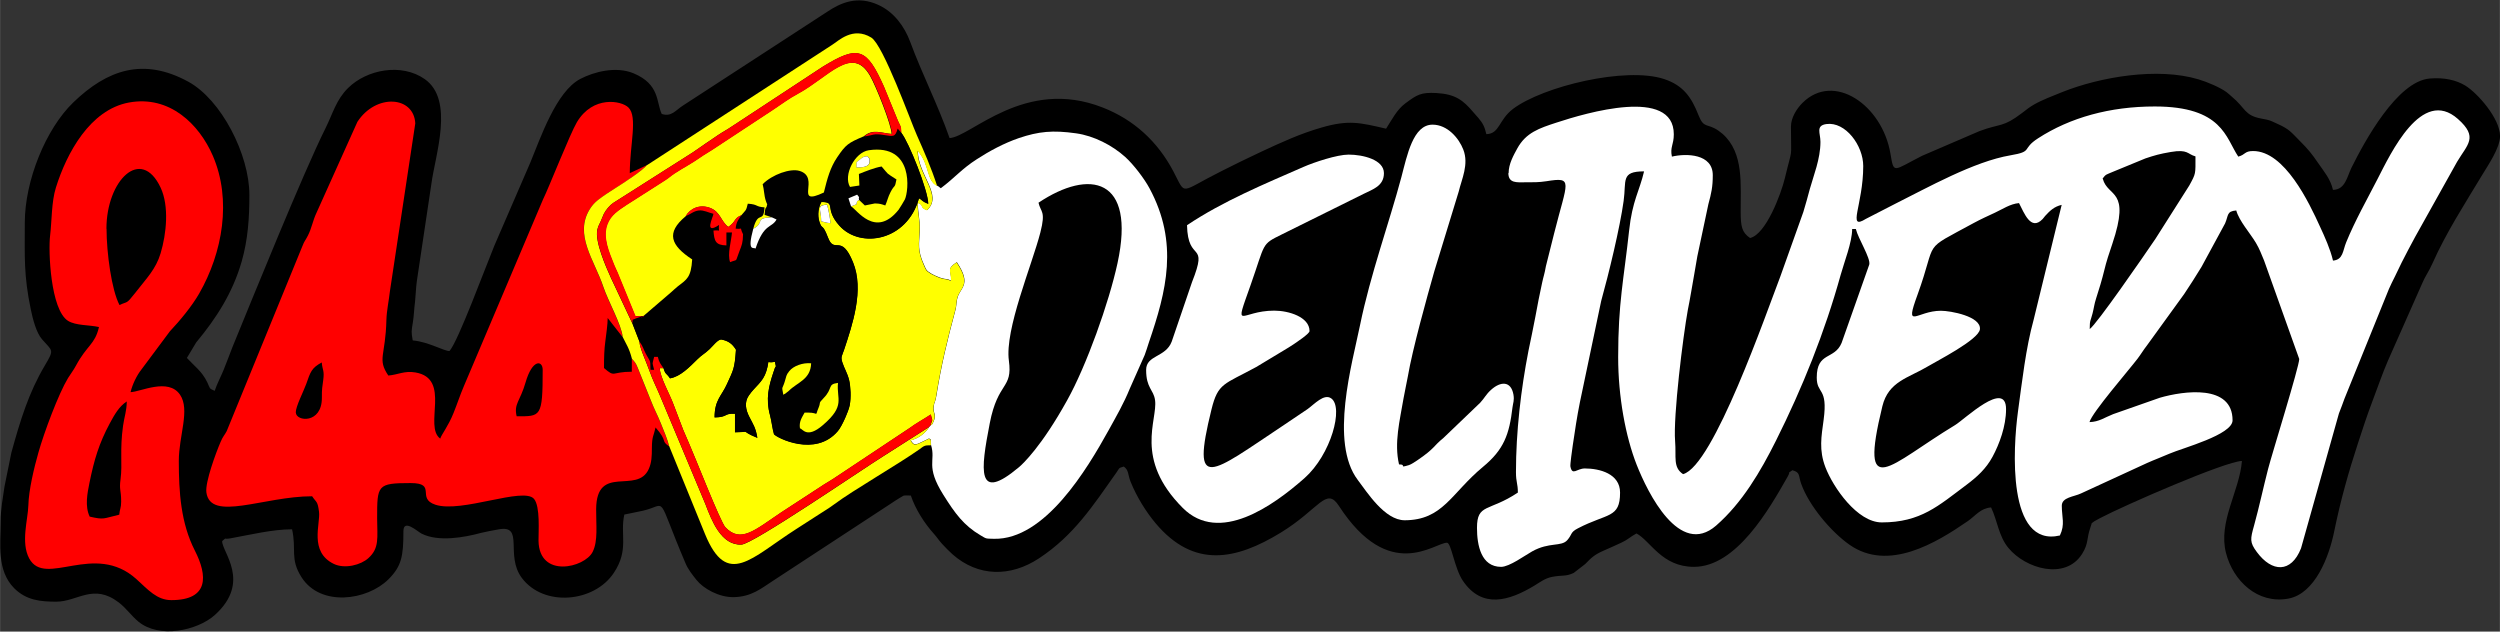 <?xml version="1.0" encoding="UTF-8"?>
<!DOCTYPE svg PUBLIC "-//W3C//DTD SVG 1.1//EN" "http://www.w3.org/Graphics/SVG/1.1/DTD/svg11.dtd">
<!-- Creator: CorelDRAW -->
<svg xmlns="http://www.w3.org/2000/svg" xml:space="preserve" width="31.348mm" height="7.92mm" version="1.1" style="shape-rendering:geometricPrecision; text-rendering:geometricPrecision; image-rendering:optimizeQuality; fill-rule:evenodd; clip-rule:evenodd"
viewBox="0 0 210.36 53.15"
 xmlns:xlink="http://www.w3.org/1999/xlink"
 xmlns:xodm="http://www.corel.com/coreldraw/odm/2003">
 <rect x="0" y="0" width="210.36" height="53.15" fill="#333333" stroke="none"/>
 <defs>
  <style type="text/css">
   <![CDATA[
    .fil0 {fill:black}
    .fil2 {fill:red}
    .fil3 {fill:yellow}
    .fil1 {fill:white}
   ]]>
  </style>
 </defs>
 <g id="Camada_x0020_1">
  <g id="Figs_Frase_036">
   <path class="fil0" d="M34.72 28.63c-0.12,-0.72 -0.11,-0.73 0.02,-1.53 0.09,-0.54 0.09,-1.04 0.18,-1.71 0.05,-0.42 0.07,-1.15 0.15,-1.73l1.22 -8.16c0.32,-2.45 1.96,-7.07 -0.55,-8.84 -1.96,-1.38 -4.88,-0.81 -6.45,0.74 -1.01,0.99 -1.3,2.18 -1.91,3.4 -1.88,3.77 -6.08,14.15 -7.83,18.42 -0.25,0.62 -0.44,1.19 -0.74,1.91 -0.27,0.65 -0.55,1.16 -0.75,1.76 -0.51,-0.23 -0.35,-0.15 -0.63,-0.73 -0.45,-0.93 -1.07,-1.34 -1.71,-2.04l0.78 -1.3c1.72,-2.07 3.07,-4.18 3.83,-6.81 0.53,-1.85 0.65,-3.68 0.65,-5.6 0,-3.42 -2.37,-8.03 -5.15,-9.54 -3.78,-2.06 -6.82,-1 -9.67,1.75 -2.32,2.24 -4.08,6.59 -4.08,10.13 0,2.88 -0.1,4.39 0.51,7.31 0.16,0.77 0.45,1.93 0.94,2.49 0.88,1.02 1.06,0.82 0.24,2.2 -1.37,2.31 -2.07,4.63 -2.82,7.34l-0.58 2.86c-0.14,1.03 -0.32,1.81 -0.32,2.96 0,1.9 -0.34,4.09 1.13,5.58 1.02,1.03 2.23,1.14 3.55,1.14 1.79,0 3.11,-1.57 5.25,0.06 0.64,0.49 1.06,1.12 1.66,1.62 1.74,1.44 4.94,0.76 6.41,-0.54 3.14,-2.81 0.59,-5.34 0.64,-6.24 0.46,-0.37 0.01,-0.11 0.7,-0.23 1.66,-0.3 3.54,-0.76 5.18,-0.76 0.39,1.73 -0.2,2.48 0.8,4.04 1.6,2.5 5.5,1.96 7.31,0.17 1.11,-1.11 1.26,-1.95 1.26,-4.05 0,-1.07 1.16,0.01 1.52,0.2 1.41,0.72 3.59,0.33 5.02,-0.06 0.39,-0.1 1.02,-0.21 1.45,-0.29 2.23,-0.43 0.53,2.17 1.98,4.09 1.84,2.45 6.08,2.07 7.74,-0.44 1.3,-1.96 0.5,-3.24 0.88,-4.9 0.44,-0.1 1.02,-0.2 1.55,-0.32 2.17,-0.49 1.04,-1.59 3.59,4.4 0.22,0.53 0.58,0.98 0.93,1.42 0.58,0.73 1.89,1.47 3.13,1.45 1.5,-0.03 2.31,-0.73 3.27,-1.35l9.91 -6.49c0.3,-0.19 0.54,-0.37 0.76,-0.49 0.5,-0.28 0.23,-0.23 0.97,-0.22 0.38,1.14 1.14,2.33 1.94,3.22 0.32,0.36 0.38,0.51 0.7,0.86 0.27,0.29 0.57,0.6 0.86,0.86 2.16,1.91 4.88,1.93 7.29,0.34 2.94,-1.94 4.54,-4.43 6.52,-7.23 0.25,-0.35 0.13,-0.36 0.61,-0.49 0.44,0.32 0.32,0.66 0.58,1.3 0.51,1.25 1.27,2.49 2.12,3.5 3.21,3.79 6.73,3.07 10.51,0.76 3.25,-1.99 3.82,-3.9 4.89,-2.25 4.24,6.53 8.05,3.1 9.09,3.1 0.37,0 0.62,2.13 1.34,3.2 1.62,2.39 3.9,1.69 6.02,0.41 0.43,-0.26 0.88,-0.61 1.46,-0.73 0.9,-0.18 1.16,-0.01 1.85,-0.34l0.97 -0.75c0.53,-0.55 0.79,-0.79 1.54,-1.12 0.56,-0.25 0.98,-0.43 1.51,-0.68 0.58,-0.27 0.7,-0.47 1.26,-0.77 1.2,0.64 2.12,2.81 4.84,2.81 3.56,0 6.33,-4.85 7.88,-7.59 0.34,-0.6 -0.16,-0.13 0.4,-0.54 0.69,0.19 0.49,0.44 0.74,1.14 0.66,1.85 2.52,4.05 4.08,5.14 3.26,2.27 7.26,-0.15 9.93,-1.99 0.69,-0.48 1.06,-1.08 1.97,-1.16 0.53,1.1 0.63,2.4 1.45,3.4 1.44,1.76 4.8,2.75 6.21,0.51 0.57,-0.91 0.35,-1.25 0.71,-2.26 0.19,-0.52 -0.03,-0.19 0.31,-0.48 0,-0 0.49,-0.27 0.51,-0.28 2.01,-1.06 10.52,-4.77 11.92,-4.8 -0.21,2.56 -2.02,5.12 -1.34,7.75 0.6,2.34 2.66,4.32 5.26,3.83 2.22,-0.42 3.41,-3.49 3.85,-5.68 0.53,-2.6 1.21,-4.99 1.99,-7.38 0.42,-1.29 0.77,-2.36 1.24,-3.6 0.45,-1.18 0.81,-2.26 1.3,-3.39l2.88 -6.5c0.24,-0.58 0.54,-0.95 0.85,-1.65 1.16,-2.61 2.75,-5.06 4.22,-7.5 0.45,-0.75 1.47,-2.23 1.47,-3.21 0,-1.5 -1.92,-3.65 -2.93,-4.26 -0.75,-0.45 -1.74,-0.7 -3.01,-0.59 -2.72,0.25 -5.45,5.26 -6.56,7.5 -0.38,0.77 -0.52,1.85 -1.56,1.87 -0.21,-0.92 -0.74,-1.52 -1.22,-2.22 -0.55,-0.81 -0.87,-1.2 -1.55,-1.88 -0.77,-0.77 -0.87,-1 -1.95,-1.48 -0.62,-0.28 -0.51,-0.27 -1.3,-0.42 -1.45,-0.26 -1.32,-0.88 -2.51,-1.86 -0.21,-0.17 -0.19,-0.19 -0.42,-0.36 -0.54,-0.4 -1.62,-0.86 -2.36,-1.08 -3.46,-1.04 -8.28,-0.2 -11.45,1.06 -0.77,0.31 -1.74,0.68 -2.38,1.05 -0.37,0.21 -0.64,0.42 -1.01,0.71 -1.65,1.26 -1.77,0.85 -3.61,1.54l-4.81 2.07c-2.47,1.25 -2.37,1.58 -2.67,-0.19 -0.69,-4.08 -4.76,-6.89 -7.4,-4.26 -0.49,0.49 -0.97,1.25 -0.97,2 0,3.03 0.17,1.48 -0.51,4.33 -0.32,1.33 -1.59,4.73 -2.93,5.04 -0.71,-0.48 -0.78,-1.01 -0.79,-2.18 -0.02,-2.27 0.3,-4.98 -1.53,-6.59l-0.35 -0.27c-0.95,-0.65 -1.21,-0.13 -1.67,-1.3 -0.59,-1.51 -1.29,-2.51 -2.9,-3.04 -3.24,-1.06 -10.18,0.62 -12.7,2.51 -1.23,0.93 -1.12,2.1 -2.25,2.13 -0.15,-0.63 -0.29,-0.91 -0.67,-1.36 -0.17,-0.2 -0.27,-0.31 -0.44,-0.5 -0.84,-0.99 -1.49,-1.51 -3.09,-1.6 -1.31,-0.07 -1.62,0.13 -2.62,0.87 -0.73,0.54 -1.14,1.4 -1.62,2.13 -2.19,-0.51 -3.14,-0.76 -5.42,-0.1 -1.81,0.52 -3.37,1.24 -5.13,2.06 -1.18,0.55 -2.12,1.02 -3.26,1.59 -3.67,1.83 -2.97,2.15 -4.11,-0 -1.3,-2.45 -3.28,-4.3 -5.92,-5.33 -6.56,-2.58 -11.09,2.47 -12.89,2.57 -1,-2.85 -2.29,-5.33 -3.31,-8.09 -0.49,-1.32 -1.38,-2.52 -2.67,-3.11 -1.77,-0.82 -3.18,-0.19 -4.33,0.58l-12.12 7.88c-0.63,0.4 -0.97,0.98 -1.79,0.71 -0.47,-0.98 -0.15,-2.49 -2.37,-3.42 -1.49,-0.62 -3.35,-0.12 -4.48,0.47 -2.05,1.07 -3.36,5 -4.21,7.04l-3.02 6.98c-0.8,1.94 -3.04,8.03 -3.78,8.88 -0.43,0.02 -1.79,-0.78 -3.07,-0.89z"/>
   <path class="fil1" d="M176.92 15.03c0.29,-0.39 0.32,-0.33 0.84,-0.56l2.77 -1.14c0.78,-0.26 1.19,-0.38 2.13,-0.54 1.46,-0.25 1.39,0.18 2.08,0.37 0,1.5 0.05,1.41 -0.52,2.45l-2.85 4.49c-1.01,1.49 -4.96,7.21 -5.53,7.59 0,-0.78 0.08,-0.68 0.24,-1.32 0.13,-0.51 0.14,-0.77 0.3,-1.26 0.24,-0.72 0.52,-1.68 0.67,-2.3 0.2,-0.84 0.43,-1.51 0.69,-2.28 1.58,-4.69 -0.37,-3.88 -0.8,-5.49zm-50 -0.47c0,0.88 0.73,0.78 1.41,0.78 0.71,0 1.13,0.01 1.79,-0.09 2.32,-0.37 1.76,-0.03 0.65,4.4l-0.69 2.75c-0.12,0.69 -0.2,0.83 -0.32,1.4 -0.22,1 -0.37,1.79 -0.57,2.87 -0.19,1.02 -0.37,1.83 -0.58,2.86 -0.63,3.24 -1.05,6.8 -1.05,10.2 0,0.87 0.16,0.93 0.16,1.72 -2.44,1.63 -3.44,0.9 -3.44,2.97 0,1.47 0.35,3.28 2.03,3.28 0.7,0 2,-0.96 2.61,-1.3 1.45,-0.81 2.45,-0.37 2.96,-0.95 0.43,-0.49 0.23,-0.65 0.89,-0.99 2.5,-1.3 3.55,-0.83 3.55,-3.01 0,-1.59 -1.72,-2.03 -2.97,-2.03 -0.67,0 -1.05,0.65 -1.21,-0.17 -0.03,-0.14 0.15,-1.46 0.2,-1.78 0.19,-1.28 0.35,-2.38 0.6,-3.62l1.79 -8.52c0.63,-2.26 1.58,-6.17 1.89,-8.42 0.24,-1.72 -0.26,-2.49 1.72,-2.49 -0.38,1.64 -0.99,2.46 -1.26,4.99 -0.45,4.15 -0.92,6.05 -0.92,10.64 0,3.33 0.62,6.68 1.56,9.07 0.93,2.35 3.6,7.79 6.68,5.11 2.2,-1.92 3.74,-4.55 5.04,-7.15 2.22,-4.43 4.11,-9.14 5.44,-13.94 0.29,-1.06 0.97,-2.75 0.97,-3.87l0.31 0c0.19,0.8 1.26,2.46 1.13,2.99l-2.33 6.6c-0.6,1.44 -2.09,0.72 -2.09,2.91 0,1.43 0.95,0.79 0.58,3.55 -0.19,1.41 -0.41,2.54 0.15,4 0.65,1.69 2.68,4.64 4.74,4.64 3.28,0 4.77,-1.4 7.14,-3.17 0.88,-0.66 1.64,-1.35 2.18,-2.35 0.58,-1.07 1.14,-2.58 1.14,-4.01 0,-2.52 -3.49,0.86 -4.29,1.34 -5.52,3.34 -8.12,6.62 -6.12,-1.58 0.51,-2.11 2.22,-2.39 3.83,-3.36 0.69,-0.42 4.28,-2.24 4.38,-3.12 0.12,-1.09 -2.48,-1.56 -3.28,-1.56 -2.06,0 -3.09,1.71 -1.97,-1.35 1.74,-4.79 0.23,-3.58 4.74,-6.04 0.63,-0.34 1.19,-0.59 1.79,-0.87 0.59,-0.27 1.27,-0.74 2.01,-0.8 0.44,0.84 0.99,2.37 1.98,1.35l0.14 -0.17c0.02,-0.02 0.05,-0.06 0.07,-0.09 0.42,-0.46 0.78,-0.8 1.4,-0.94l-2.36 9.67c-0.66,2.39 -0.97,5.19 -1.32,7.74 -0.41,3.02 -0.94,11.45 3.53,10.41 0.45,-0.94 0.16,-1.54 0.16,-2.5 0,-0.72 1.01,-0.75 1.62,-1.04l5.56 -2.56c0.6,-0.27 1.26,-0.51 1.87,-0.78 1.1,-0.48 5.32,-1.59 5.32,-2.81 0,-3.06 -4.12,-2.48 -6.12,-1.9l-3.93 1.38c-0.72,0.28 -1.18,0.65 -1.99,0.67 0.21,-0.8 3.36,-4.43 4.04,-5.33 0.29,-0.38 0.49,-0.73 0.78,-1.1l3.15 -4.35c0.49,-0.74 0.98,-1.49 1.46,-2.29l1.98 -3.65c0.3,-0.69 0.12,-1.02 0.94,-1.09 0.24,0.88 1.16,1.9 1.65,2.72 0.33,0.56 0.45,0.93 0.69,1.49l2.96 8.29c0,0.63 -2.31,8.04 -2.62,9.25 -0.41,1.59 -0.74,3.16 -1.18,4.76 -0.32,1.14 -0.38,1.41 0.23,2.23 1.27,1.72 2.89,1.79 3.72,-0.31l3.19 -11.35c0.17,-0.44 0.32,-0.82 0.47,-1.25l3.74 -9.23c0.14,-0.3 0.31,-0.68 0.51,-1.06 0.22,-0.43 0.36,-0.77 0.56,-1.16 0.37,-0.75 0.73,-1.39 1.13,-2.15l3.53 -6.32c0.88,-1.48 1.81,-2.07 0.07,-3.61 -3.05,-2.71 -5.66,2.92 -6.76,5.05 -0.89,1.73 -1.89,3.5 -2.64,5.33 -0.29,0.7 -0.25,1.47 -1.11,1.54 -0.23,-0.98 -0.7,-2.01 -1.08,-2.83 -0.94,-2.07 -2.99,-6.39 -5.64,-6.39 -0.74,0 -0.62,0.3 -1.25,0.47 -1.06,-1.58 -1.33,-4.22 -7.03,-4.22 -3.77,0 -7.12,0.93 -9.82,2.68 -1.43,0.92 -0.37,1.1 -2.32,1.43 -3.08,0.52 -6.99,2.73 -9.68,4.07l-2.49 1.28c-1.61,1 -0.22,-1.16 -0.22,-4.45 0,-1.72 -1.49,-3.75 -3.1,-3.53 -0.92,0.13 -0.5,0.76 -0.5,1.5 0,1.44 -0.59,2.86 -0.89,3.95 -0.21,0.75 -0.32,1.22 -0.55,1.95l-1.93 5.41c-1.19,3.09 -5.64,15.97 -8.19,16.65 -0.87,-0.58 -0.56,-1.43 -0.67,-2.77 -0.17,-2.11 0.67,-8.84 1.07,-11.05 0.11,-0.6 0.17,-0.82 0.27,-1.45 0.16,-0.97 0.38,-2.12 0.53,-3.06l0.93 -4.39c0.25,-0.92 0.37,-1.45 0.37,-2.44 0,-1.8 -2.22,-1.85 -3.44,-1.56 -0.17,-0.81 0.16,-0.98 0.16,-1.88 0,-3.99 -7.38,-1.8 -9.88,-0.98 -1.44,0.47 -2.56,0.84 -3.29,2.17 -0.31,0.57 -0.73,1.3 -0.73,2.08z"/>
   <path class="fil2" d="M43.47 35.03c-0.25,-1.06 0.29,-1.25 0.75,-2.85 0.57,-1.98 1.44,-1.87 1.44,-1.06 0,4.02 -0.16,3.91 -2.19,3.91zm-18.59 -0.31c0,-0.52 0.66,-1.79 0.88,-2.4 0.36,-1.03 0.45,-1.36 1.31,-1.82 0.05,0.66 0.24,0.65 0.12,1.51 -0.07,0.49 -0.12,0.73 -0.11,1.46 0.01,2.22 -2.19,2.01 -2.19,1.24zm31.41 2.81c-0.12,-0.52 -0.49,-1.38 -0.71,-1.94 -0.3,-0.74 -0.51,-1.11 -0.81,-1.85l-1.12 -2.79c-0.17,-0.42 -0.23,-0.46 -0.49,-0.76l0 1.09c-1.76,0 -1.37,0.53 -2.34,-0.31 0,-0.9 0.02,-1.56 0.11,-2.23 0.08,-0.63 0.2,-1.45 0.2,-1.98l1.25 1.6c-0.08,-0.99 -1.24,-3.05 -1.62,-4.2 -0.74,-2.25 -2.49,-4.41 -1.14,-6.56 0.39,-0.63 0.9,-0.92 1.48,-1.33l0.85 -0.55c0.48,-0.28 2.22,-1.44 2.45,-1.81l-1.41 0.66c-0,-2.36 0.68,-4.74 -0.11,-5.52 -0.59,-0.59 -2.99,-1.03 -4.34,1.23 -0.58,0.98 -2.36,5.51 -2.86,6.52l-6.65 15.69c-0.33,0.77 -0.58,1.55 -0.87,2.26 -0.44,1.11 -1.03,1.83 -1.12,2.16 -1.42,-1.04 0.96,-5.05 -2.09,-5.57 -0.93,-0.16 -1.48,0.2 -2.28,0.26 -0.95,-1.41 -0.23,-1.62 -0.16,-4.69 0.02,-0.76 0.22,-1.69 0.29,-2.37l2.14 -14.16c-0.12,-2.31 -3.31,-2.52 -4.87,-0.13l-3.44 7.65c-0.32,0.67 -0.4,1.29 -0.73,1.93 -0.26,0.51 -0.25,0.35 -0.48,0.93l-6.35 15.52c-0.17,0.33 -0.32,0.44 -0.51,0.9 -0.39,0.9 -1.31,3.39 -1.2,4.25 0.34,2.51 4.83,0.33 8.9,0.33 0.37,0.56 0.46,0.37 0.58,1.31 0.13,1.01 -0.85,3.36 1.24,4.38 0.93,0.45 2.29,0.09 2.92,-0.49 0.93,-0.84 0.74,-1.7 0.73,-3.33 -0,-2.81 0,-2.98 2.82,-2.98 2.25,-0 0.45,1.28 2.08,1.82 2.18,0.73 7.42,-1.53 8.3,-0.49 0.54,0.64 0.37,2.78 0.38,3.53 0.06,3.19 3.88,2.26 4.55,0.94 0.47,-0.92 0.29,-2.26 0.3,-3.61 0.03,-3.86 3.46,-1.19 4.43,-3.38 0.24,-0.54 0.26,-1.06 0.26,-1.77 0.01,-1.01 0.14,-0.96 0.31,-1.72 1.06,1.22 0.42,1.07 1.09,1.56z"/>
   <path class="fil2" d="M7.54 43.47c-0.42,-0.87 -0.19,-1.99 -0.02,-2.83 0.4,-1.97 0.81,-3.33 1.71,-5.01 0.4,-0.74 0.77,-1.41 1.43,-1.85 0,0.78 -0.21,1.32 -0.31,2.04 -0.29,2.06 -0.04,3.22 -0.21,4.49 -0.13,0.95 0.05,0.86 0.05,1.91 0,0.54 -0.12,0.6 -0.16,1.09 -1.38,0.32 -1.24,0.45 -2.5,0.16zm1.41 -24.22c0,-4.07 2.91,-6.97 4.56,-3.46 0.73,1.56 0.49,3.88 -0,5.52 -0.4,1.34 -1.18,2.1 -2.07,3.25 -0.02,0.03 -0.05,0.06 -0.07,0.09 -0.8,1.01 -0.6,0.67 -1.32,1.02 -0.67,-1.27 -1.09,-4.41 -1.09,-6.41zm-0.63 8.28c-0.34,1.47 -1,1.5 -1.93,3.23 -0.25,0.46 -0.41,0.63 -0.67,1.05 -0.81,1.34 -2.02,4.59 -2.49,6.26 -0.37,1.29 -0.82,3.18 -0.85,4.46 -0.03,1.17 -0.65,3.12 0.07,4.46 1.34,2.5 5.49,-1.46 9.03,1.75 0.98,0.89 1.72,1.76 2.93,1.76 3.18,0 3.06,-2.05 1.98,-4.17 -1.18,-2.31 -1.35,-4.92 -1.35,-7.55 0,-2.12 0.97,-4.3 0.1,-5.57 -0.99,-1.44 -3.33,-0.23 -4.16,-0.21 0.16,-0.67 0.53,-1.42 0.91,-1.9l2.4 -3.22c0.85,-0.9 1.85,-2.11 2.46,-3.17 1.98,-3.45 2.76,-7.89 1.15,-11.61 -1.14,-2.63 -3.63,-5.11 -7.07,-4.47 -3.26,0.61 -5.22,4.24 -6.13,7.15 -0.38,1.2 -0.34,2.82 -0.49,4.05 -0.16,1.27 0.03,6.24 1.51,7.17 0.66,0.41 1.77,0.33 2.6,0.52z"/>
   <path class="fil1" d="M87.38 17.06c4.29,-2.87 8.22,-2.14 6.65,5.09 -0.72,3.32 -2.61,8.62 -4.24,11.54 -2.14,3.86 -3.72,5.35 -4.06,5.63 -3.58,3 -3.22,0.27 -2.45,-3.7 0.69,-3.56 1.94,-2.85 1.61,-5.27 -0.36,-2.62 1.94,-8.03 2.65,-10.79 0.47,-1.84 0.03,-1.67 -0.16,-2.51zm-8.5 -1.41c-0.98,-0.52 -0.59,-1.74 -1.65,-2.97 0,2.06 2.15,3.73 0.78,5 -0.67,-0.24 -0.2,-0.41 -0.78,-0.62 0,0.94 0.19,1.29 0.16,2.35 -0.04,1.13 -0.22,1.62 0.37,2.9 0.21,0.47 0.18,0.44 0.56,0.69 0.13,0.09 0.63,0.32 0.86,0.39 0.48,0.15 0.44,0.02 0.86,0.23 -0.02,-0.97 -0.38,-0.99 0.47,-1.56 1.34,2 0.2,2.11 0.02,3.14 -0.09,0.49 -0.04,0.54 -0.15,0.94 -0.67,2.49 -1.18,4.59 -1.59,7.16 -0.1,0.6 -0.16,0.46 -0.22,0.85 -0.11,0.66 0.29,0.66 -0.04,1.37 -0.14,0.3 -0.04,0.09 -0.23,0.28l-0.12 0.12c-0.3,0.52 -0.9,0.98 -1.56,1.13 0.34,0.46 0.31,0.45 1.24,-0l0.32 -0.16c0.12,0.16 0.16,-0.12 0.16,0.56 0.42,1.36 -0.5,1.74 1.03,4.18 0.98,1.56 1.71,2.58 3.14,3.42 0.51,0.3 0.39,0.27 1.13,0.29 4.29,0.09 7.84,-5.88 9.64,-9.13 0.65,-1.18 1.27,-2.24 1.79,-3.52l1.25 -2.82c0.13,-0.33 0.21,-0.64 0.35,-1.05 1.48,-4.33 2.53,-8.37 0.05,-12.98 -0.43,-0.8 -1.33,-1.99 -2.05,-2.64 -1.08,-0.97 -2.62,-1.77 -4.12,-1.98 -1.97,-0.28 -3.16,-0.16 -4.82,0.4 -1.28,0.44 -2.49,1.1 -3.54,1.78 -1.28,0.82 -1.84,1.55 -3.03,2.44l-0.27 -0.21z"/>
   <path class="fil3" d="M69.88 18.78c-0.42,-0.04 -0.43,-0.07 -0.78,-0.16 0,-1.05 -0.46,-1.31 0.47,-1.41 0.12,0.26 0.28,1.2 0.31,1.56zm-15.47 -4.88c-0.23,0.37 -1.97,1.52 -2.45,1.81l-0.85 0.55c-0.59,0.41 -1.09,0.7 -1.48,1.33 -1.35,2.16 0.39,4.31 1.14,6.56 0.38,1.15 1.54,3.21 1.62,4.2 0.3,0.62 0.55,0.94 0.78,1.84 0.26,0.3 0.32,0.34 0.49,0.76l1.12 2.79c0.29,0.74 0.51,1.11 0.81,1.85 0.23,0.57 0.59,1.42 0.71,1.94l3.02 7.41c1.87,4.56 3.87,2.01 7.69,-0.43 0.57,-0.36 1.07,-0.68 1.63,-1.05 0.66,-0.44 1.03,-0.63 1.59,-1.05 1.51,-1.13 5.38,-3.36 7.13,-4.6 0.39,-0.28 0.41,-0.35 0.97,-0.34 0,-0.68 -0.03,-0.4 -0.16,-0.56l-0.32 0.16c-0.93,0.45 -0.91,0.46 -1.24,0 0.66,-0.16 1.26,-0.61 1.56,-1.13l-3.94 2.51c-1.79,1.12 -10.89,7.35 -11.85,7.38 -1.71,0.07 -2.51,-2.05 -3.02,-3.39l-3.78 -9.03c-0.32,-0.78 -0.66,-1.42 -0.93,-2.19 -0.29,-0.82 -0.81,-1.87 -0.85,-2.47l-0.59 -1.52 -1.81 -3.85c-0.43,-0.95 -1.37,-3.08 -1.14,-4.06 0.07,-0.31 0.19,-0.48 0.27,-0.67l0.28 -0.66c0.18,-0.34 0.49,-0.72 0.8,-0.92l6.69 -4.25c0.74,-0.51 1.37,-0.96 2.13,-1.46 0.43,-0.29 0.74,-0.44 1.15,-0.72l7.64 -5.02c3.01,-1.85 3.7,-1.58 5.15,1.67l1.18 2.88c0.23,0.53 0.26,0.39 0.28,1.01 0.63,0.78 2.26,4.87 2.27,5.98 -0.62,-0.25 -0.46,-0.31 -0.78,-0.47 -1,3.6 -4.92,4.27 -6.69,2.31 -1.33,-1.48 -0.22,-1.98 -1.52,-2 -0.24,0.41 -0.35,1.09 -0.17,1.67 0.24,0.75 0.23,0.04 0.72,1.32 0.55,1.46 1.1,-0.4 2.11,2.09 0.95,2.32 -0.05,5.24 -0.75,7.35 -0.18,0.54 -0.3,0.59 -0.15,1.07 0.16,0.51 0.42,0.89 0.57,1.49 0.13,0.53 0.18,1.47 0.05,2.12 -0.09,0.47 -0.64,1.76 -1,2.17 -1.89,2.23 -5.15,0.56 -5.37,0.26 -0.15,-0.52 -0.2,-1.08 -0.33,-1.58 -0.38,-1.4 -0.11,-2.45 0.28,-3.62l0.09 -0.26c0.1,-0.38 0.18,-0 0.04,-0.63 -0.86,0.18 -0.37,-0.37 -0.72,0.77 -0.29,0.96 -0.94,1.27 -1.49,2.08 -0.38,0.56 -0.24,1.2 0.04,1.76 0.36,0.71 0.54,0.92 0.69,1.79 -1.64,-0.67 -0.32,-0.5 -1.88,-0.47l0 -1.56c-0.97,-0.05 -0.56,0.29 -1.72,0.31 0,-1.48 0.6,-1.81 1.05,-2.82 0.51,-1.15 0.64,-1.23 0.75,-2.88 -0.29,-0.47 -0.62,-0.75 -1.25,-0.86 -0.3,0.02 -0.68,0.55 -0.98,0.82 -0.41,0.39 -0.61,0.45 -1.02,0.85 -0.64,0.63 -1.43,1.46 -2.3,1.6 -0.31,-0.47 -0.37,-0.27 -0.55,-0.86l-0.31 0c0.02,0.76 0.87,2.25 1.16,3.06l0.82 2.15c0.18,0.41 0.29,0.69 0.47,1.09 0.48,1.07 2.66,6.66 3.07,7.09 1.3,1.36 2.44,0.27 4.73,-1.27l3.59 -2.34c0.34,-0.22 0.57,-0.33 0.87,-0.54l6.29 -4.18c0.59,-0.43 1.22,-0.77 1.81,-1.16 0.16,0.75 0.19,0.19 -0.04,0.94 0.2,-0.19 0.09,0.02 0.23,-0.28 0.33,-0.71 -0.06,-0.72 0.04,-1.37 0.06,-0.39 0.13,-0.25 0.22,-0.85 0.41,-2.57 0.92,-4.68 1.59,-7.16 0.11,-0.4 0.07,-0.45 0.15,-0.94 0.18,-1.03 1.32,-1.15 -0.02,-3.14 -0.85,0.57 -0.49,0.59 -0.47,1.56 -0.43,-0.21 -0.38,-0.08 -0.86,-0.23 -0.23,-0.07 -0.73,-0.3 -0.86,-0.39 -0.39,-0.25 -0.35,-0.22 -0.56,-0.69 -0.58,-1.29 -0.41,-1.78 -0.37,-2.9 0.04,-1.06 -0.16,-1.41 -0.16,-2.35 0.58,0.21 0.11,0.38 0.78,0.62 1.37,-1.27 -0.78,-2.94 -0.78,-5 1.06,1.23 0.67,2.45 1.65,2.97 -0.52,-1.6 -1.08,-2.86 -1.72,-4.31 -0.53,-1.19 -2.82,-7.58 -3.83,-8.2 -1.56,-0.96 -2.78,0.3 -3.29,0.61l-15.62 10.15z"/>
   <path class="fil0" d="M68.01 34.72c0.94,0 0.53,0.42 0.87,-0.42 0.21,-0.51 -0.06,-0.3 0.41,-0.79 0.84,-0.86 0.29,-1.18 1.22,-1.29 -0.14,1.39 0.66,1.89 -1.28,3.56 -1.37,1.18 -1.71,0.27 -1.92,0.27 -0.09,-0.57 0.15,-0.88 0.39,-1.33l0.31 0zm-2.11 -1.48c-0.15,-0.79 -0.1,-0.41 0.11,-1.08 0.15,-0.49 0.09,-0.55 0.39,-0.91 0.35,-0.44 1.13,-0.73 1.84,-0.66 -0.04,1.37 -1.15,1.6 -1.88,2.32l-0.33 0.26c-0.02,-0.04 -0.09,0.05 -0.14,0.08zm5.72 -15.86l-0.22 -0.68 0.73 -0.31c0.29,0.36 0.09,0.1 0.16,0.44l0.49 0.47 0.84 -0.17c0.45,0.02 0.55,0.06 0.88,0.17 0.16,-0.38 0.23,-0.72 0.44,-1.12 0.38,-0.72 0.35,-0.26 0.5,-1.07 -0.95,-0.62 -0.58,-0.32 -1.25,-1.09 -0.59,0.1 -1.35,0.4 -1.91,0.63l0.04 0.97 -0.79 0.12c-0.58,-0.99 0.39,-2.93 1.59,-3.09 3.82,-0.54 3.35,3.45 3.03,4.14 -0.04,0.09 -0.46,0.78 -0.53,0.87 -1.97,2.48 -3.57,-0.09 -4,-0.28zm1.08 -5.9c-1.32,0.56 -1.51,0.68 -2.24,1.77 -0.58,0.86 -0.82,1.74 -1.12,2.96 -2.61,1.23 -0.22,-1.27 -2.05,-1.82 -0.77,-0.23 -2.29,0.3 -3.1,1.12 0.13,0.47 0.12,0.92 0.27,1.41 0.13,0.4 0.14,0.13 0.07,0.46 -0.04,0.17 -0.13,-0.02 -0.18,0.71l0.62 0.21 0.39 0.18c-0.42,0.75 -1.06,0.3 -1.77,2.45 -0.16,-0.15 -0.74,0.33 -0.19,-1.67 0.42,-1.62 0.85,-0.38 0.95,-1.8 -0.82,-0.06 -0.49,-0.25 -1.41,-0.31 -0.14,0.64 -0.19,0.54 -0.55,0.98 -0.23,0.4 -0.42,0.53 -0.47,1.13 0.74,0.08 0.27,-0.25 0.62,0.47 -0.01,0.71 -0.11,0.94 -0.3,1.42 -0.41,1 -0.08,0.64 -0.79,0.93 -0.25,-0.68 0.09,-1.77 0.16,-2.5l-0.47 0 0 1.09c-0.92,-0.02 -1.02,-0.36 -1.09,-1.25 0.7,-0.08 0.39,0.23 0.47,-0.47 -1.31,0.88 -0.49,-0.67 -0.47,-0.94 -0.43,-0.1 -0.8,-0.32 -1.22,-0.28 -0.47,0.04 -0.68,0.31 -1.12,0.48 -1.68,1.41 -1.26,2.45 0.55,3.63 -0.1,1.52 -0.47,1.69 -1.19,2.25 -0.27,0.21 -0.32,0.29 -0.58,0.51l-2.33 2c-0.75,0.41 0.77,-0.3 -0.39,0.11 -0.01,0 -0.23,0.08 -0.24,0.08 -0.36,0.2 -0.24,-0.08 -0.31,0.43l0.59 1.52c0.32,0.44 0.3,0.56 0.55,1.05 0.33,0.65 0.38,0.39 0.38,1.33l0.31 0c-0.17,-0.72 -0.17,-0.38 0,-1.09l0.31 0c0.11,0.48 0.24,0.6 0.47,0.94 0.18,0.59 0.23,0.39 0.55,0.86 0.88,-0.15 1.66,-0.97 2.3,-1.6 0.41,-0.41 0.61,-0.46 1.02,-0.85 0.29,-0.28 0.67,-0.8 0.98,-0.82 0.63,0.11 0.96,0.39 1.25,0.86 -0.11,1.65 -0.23,1.73 -0.75,2.88 -0.45,1.02 -1.05,1.34 -1.05,2.82 1.16,-0.02 0.75,-0.36 1.72,-0.31l-0 1.56c1.56,-0.03 0.24,-0.2 1.88,0.47 -0.15,-0.87 -0.33,-1.08 -0.69,-1.79 -0.29,-0.56 -0.42,-1.2 -0.04,-1.76 0.55,-0.81 1.2,-1.12 1.49,-2.08 0.34,-1.14 -0.14,-0.59 0.72,-0.77 0.14,0.63 0.06,0.25 -0.04,0.63l-0.09 0.26c-0.39,1.17 -0.67,2.22 -0.28,3.62 0.14,0.5 0.18,1.06 0.33,1.58 0.22,0.3 3.48,1.97 5.37,-0.26 0.35,-0.42 0.91,-1.7 1,-2.17 0.12,-0.64 0.08,-1.58 -0.05,-2.12 -0.15,-0.6 -0.4,-0.97 -0.57,-1.49 -0.16,-0.48 -0.03,-0.53 0.15,-1.07 0.7,-2.11 1.7,-5.03 0.75,-7.35 -1.01,-2.49 -1.56,-0.63 -2.11,-2.09 -0.49,-1.28 -0.47,-0.57 -0.72,-1.32 -0.19,-0.58 -0.07,-1.27 0.17,-1.67 1.3,0.01 0.19,0.52 1.52,2 1.76,1.96 5.69,1.29 6.69,-2.31 0.32,0.15 0.16,0.22 0.78,0.47 -0.01,-1.11 -1.64,-5.2 -2.27,-5.98 -0.05,-0.06 -0.29,-0.33 -0.31,-0.35 -0.2,0.74 -0.37,0.66 -1.15,0.54 -0.92,-0.14 -0.86,0.03 -1.66,0.12z"/>
   <path class="fil1" d="M99.88 18.94c0.07,3.28 1.84,1.22 0.42,4.8l-1.71 5.01c-0.51,1.34 -2.15,1.11 -2.15,2.38 0,1.54 0.63,1.65 0.75,2.54 0.24,1.68 -1.8,4.93 2.33,9.07 3.07,3.08 7.61,-0.18 10.24,-2.5 2.25,-1.99 3.32,-5.98 2.25,-6.72 -0.6,-0.42 -1.4,0.48 -1.98,0.9l-1.96 1.32c-6.24,4.15 -7.88,5.79 -6.13,-1.29 0.55,-2.24 1.06,-2.09 3.77,-3.57l2.34 -1.41c0.33,-0.2 0.47,-0.28 0.77,-0.48 0.25,-0.17 1.37,-0.91 1.37,-1.13 0,-1.18 -1.74,-1.72 -2.97,-1.72 -2.89,0 -3.42,1.89 -1.99,-2.15 1.26,-3.57 0.87,-3.4 2.62,-4.26l6.9 -3.42c0.75,-0.38 1.7,-0.65 1.7,-1.74 0,-1.13 -1.76,-1.56 -2.97,-1.56 -0.97,0 -2.9,0.64 -3.81,1.04 -3.29,1.44 -6.77,2.88 -9.79,4.9z"/>
   <path class="fil1" d="M118.17 43.78c3.25,0 3.92,-2.26 6.61,-4.49 1.77,-1.46 2.22,-2.73 2.49,-5.02 0.05,-0.39 0.16,-0.56 0.08,-1.06 -0.21,-1.19 -1.1,-1.11 -1.87,-0.42 -0.45,0.4 -0.54,0.68 -0.93,1.1l-3.11 2.98c-0.83,0.66 -0.67,0.84 -2.19,1.87 -0.15,0.1 -0.5,0.34 -0.7,0.4 -0.94,0.28 -0.12,-0.06 -0.83,-0.06 -0.42,-1.82 0.06,-3.66 0.38,-5.56 0.11,-0.65 0.27,-1.3 0.36,-1.83 0.39,-2.3 1.6,-6.64 2.23,-8.86l2.05 -6.7c0.26,-1.08 0.87,-2.3 0.39,-3.54 -0.37,-0.96 -1.33,-2.1 -2.59,-2.1 -1.64,0 -2.14,2.59 -2.62,4.41 -1.03,3.86 -2.61,8.2 -3.48,12.46 -0.66,3.22 -2.58,9.87 -0.19,13.03 0.77,1.01 2.26,3.39 3.95,3.39z"/>
   <path class="fil3" d="M54.14 26.59l2.33 -2c0.26,-0.22 0.31,-0.3 0.58,-0.51 0.73,-0.56 1.1,-0.73 1.19,-2.25 -1.81,-1.19 -2.23,-2.23 -0.55,-3.63 0.37,-0.65 1.17,-1.03 2.06,-0.7 0.88,0.33 0.9,1.14 1.53,1.6 0.66,-0.44 0.46,-0.73 1.09,-0.98 0.35,-0.43 0.41,-0.34 0.55,-0.98 0.91,0.06 0.59,0.25 1.41,0.31 -0.1,1.42 -0.53,0.18 -0.95,1.8 1.05,-0.55 0.04,-0.91 1.57,-0.96l-0.62 -0.21c0.05,-0.73 0.14,-0.54 0.18,-0.71 0.07,-0.32 0.06,-0.05 -0.07,-0.46 -0.16,-0.49 -0.14,-0.94 -0.27,-1.41 0.81,-0.82 2.33,-1.35 3.1,-1.12 1.83,0.55 -0.56,3.05 2.05,1.82 0.3,-1.22 0.54,-2.1 1.12,-2.96 0.73,-1.08 0.92,-1.21 2.24,-1.77 0.77,-0.66 1.46,-0.27 2.34,-0.2 0,-0.71 -1.3,-4 -1.82,-4.9 -1.52,-2.64 -3.54,0.15 -6.1,1.52 -0.75,0.4 -1.42,0.91 -2.09,1.35l-5.09 3.35c-0.42,0.28 -0.64,0.38 -1.05,0.67 -0.71,0.5 -1.4,0.85 -2.12,1.32 -0.41,0.27 -0.48,0.38 -0.91,0.65l-3.15 2.01c-0.67,0.46 -1.33,0.84 -1.62,1.66 -0.39,1.09 0.14,2.27 0.58,3.38 0.08,0.19 0.18,0.4 0.29,0.65l1.5 3.66 0.66 0z"/>
   <path class="fil2" d="M53.2 27.22c0.07,-0.5 -0.04,-0.23 0.31,-0.43 0.01,-0 0.22,-0.08 0.24,-0.08 1.16,-0.42 -0.36,0.3 0.39,-0.11l-0.66 0 -1.5 -3.66c-0.11,-0.24 -0.22,-0.46 -0.29,-0.65 -0.44,-1.11 -0.97,-2.29 -0.58,-3.38 0.29,-0.82 0.95,-1.21 1.62,-1.66l3.15 -2.01c0.43,-0.26 0.5,-0.38 0.91,-0.65 0.72,-0.47 1.41,-0.82 2.12,-1.32 0.41,-0.29 0.63,-0.39 1.05,-0.67l5.09 -3.35c0.66,-0.44 1.34,-0.95 2.09,-1.35 2.55,-1.37 4.58,-4.16 6.1,-1.52 0.52,0.9 1.82,4.19 1.82,4.9 -0.89,-0.07 -1.58,-0.46 -2.34,0.2 0.8,-0.1 0.74,-0.27 1.66,-0.12 0.78,0.12 0.95,0.2 1.15,-0.54 0.02,0.02 0.26,0.29 0.31,0.35 -0.01,-0.62 -0.05,-0.49 -0.28,-1.01l-1.18 -2.88c-1.46,-3.25 -2.15,-3.52 -5.15,-1.67l-7.64 5.02c-0.41,0.28 -0.72,0.44 -1.15,0.72 -0.76,0.51 -1.39,0.96 -2.13,1.46l-6.69 4.25c-0.31,0.2 -0.61,0.58 -0.8,0.92l-0.28 0.66c-0.08,0.19 -0.2,0.36 -0.27,0.67 -0.23,0.97 0.71,3.11 1.14,4.06l1.81 3.85z"/>
   <path class="fil2" d="M78.16 35.93l0.12 -0.12c0.22,-0.74 0.19,-0.19 0.04,-0.94 -0.59,0.39 -1.22,0.72 -1.81,1.16l-6.29 4.18c-0.3,0.21 -0.53,0.32 -0.87,0.54l-3.59 2.34c-2.29,1.54 -3.44,2.63 -4.73,1.27 -0.41,-0.43 -2.59,-6.02 -3.07,-7.09 -0.18,-0.41 -0.29,-0.68 -0.47,-1.09l-0.82 -2.15c-0.29,-0.82 -1.14,-2.3 -1.16,-3.06l0.31 0c-0.23,-0.34 -0.36,-0.46 -0.47,-0.94l-0.31 0c-0.17,0.72 -0.17,0.38 0,1.09l-0.31 0c0,-0.94 -0.05,-0.68 -0.38,-1.33 -0.25,-0.49 -0.23,-0.61 -0.55,-1.05 0.04,0.59 0.57,1.64 0.85,2.47 0.27,0.77 0.61,1.42 0.93,2.19l3.78 9.03c0.51,1.34 1.31,3.45 3.02,3.39 0.97,-0.04 10.06,-6.26 11.85,-7.38l3.94 -2.51z"/>
   <path class="fil3" d="M72.07 14.09c0.05,-0.63 -0.12,-0.28 0.28,-0.66 0.3,-0.28 0.44,-0.26 0.66,-0.28 0.2,0.41 0.16,-0.13 0.16,0.47 0,0.47 -0.74,0.47 -1.09,0.47zm0.21 2.73c-0.22,0.24 -0.1,-0.13 -0.22,0.37l-0.45 0.18c0.43,0.19 2.03,2.75 4,0.28 0.07,-0.09 0.49,-0.78 0.53,-0.87 0.32,-0.69 0.79,-4.68 -3.03,-4.14 -1.2,0.17 -2.17,2.11 -1.59,3.09l0.79 -0.12 -0.04 -0.97c0.55,-0.22 1.32,-0.53 1.91,-0.63 0.67,0.77 0.3,0.47 1.25,1.09 -0.15,0.81 -0.13,0.35 -0.5,1.07 -0.21,0.4 -0.27,0.74 -0.44,1.12 -0.33,-0.11 -0.43,-0.16 -0.88,-0.17l-0.84 0.17 -0.49 -0.47z"/>
   <path class="fil2" d="M57.69 18.19c0.44,-0.17 0.66,-0.43 1.12,-0.48 0.42,-0.04 0.79,0.18 1.22,0.28 -0.02,0.27 -0.84,1.82 0.47,0.94 -0.08,0.7 0.23,0.39 -0.47,0.47 0.07,0.89 0.17,1.23 1.09,1.25l0 -1.09 0.47 0c-0.06,0.73 -0.4,1.82 -0.16,2.5 0.71,-0.29 0.39,0.08 0.79,-0.93 0.19,-0.48 0.29,-0.7 0.3,-1.42 -0.36,-0.71 0.11,-0.39 -0.62,-0.47 0.05,-0.6 0.24,-0.74 0.47,-1.13 -0.63,0.25 -0.43,0.53 -1.09,0.98 -0.63,-0.46 -0.65,-1.26 -1.53,-1.6 -0.89,-0.34 -1.69,0.05 -2.06,0.7z"/>
   <path class="fil3" d="M68.01 34.72l-0.31 0c-0.24,0.44 -0.48,0.76 -0.39,1.33 0.22,0 0.55,0.91 1.92,-0.27 1.94,-1.66 1.14,-2.17 1.28,-3.56 -0.93,0.12 -0.38,0.43 -1.22,1.29 -0.47,0.49 -0.2,0.28 -0.41,0.79 -0.35,0.83 0.07,0.42 -0.87,0.42z"/>
   <path class="fil3" d="M65.9 33.23c0.05,-0.02 0.12,-0.11 0.14,-0.08l0.33 -0.26c0.73,-0.73 1.84,-0.95 1.88,-2.32 -0.71,-0.07 -1.5,0.23 -1.84,0.66 -0.29,0.36 -0.23,0.42 -0.39,0.91 -0.21,0.67 -0.26,0.29 -0.11,1.08z"/>
   <path class="fil1" d="M63.38 19.25c-0.54,2 0.03,1.52 0.19,1.67 0.71,-2.15 1.35,-1.7 1.77,-2.45l-0.39 -0.18c-1.54,0.06 -0.53,0.41 -1.57,0.96z"/>
   <path class="fil1" d="M69.1 18.62c0.36,0.08 0.36,0.12 0.78,0.16 -0.03,-0.37 -0.19,-1.3 -0.31,-1.56 -0.92,0.1 -0.47,0.35 -0.47,1.41z"/>
   <path class="fil1" d="M72.07 14.09c0.35,0 1.09,0 1.09,-0.47 0,-0.6 0.05,-0.06 -0.16,-0.47 -0.22,0.02 -0.35,-0 -0.66,0.28 -0.4,0.37 -0.23,0.02 -0.28,0.66z"/>
   <path class="fil1" d="M71.61 17.37l0.45 -0.18c0.12,-0.5 -0,-0.13 0.22,-0.37 -0.07,-0.34 0.13,-0.08 -0.16,-0.44l-0.73 0.31 0.22 0.68z"/>
  </g>
 </g>
</svg>

